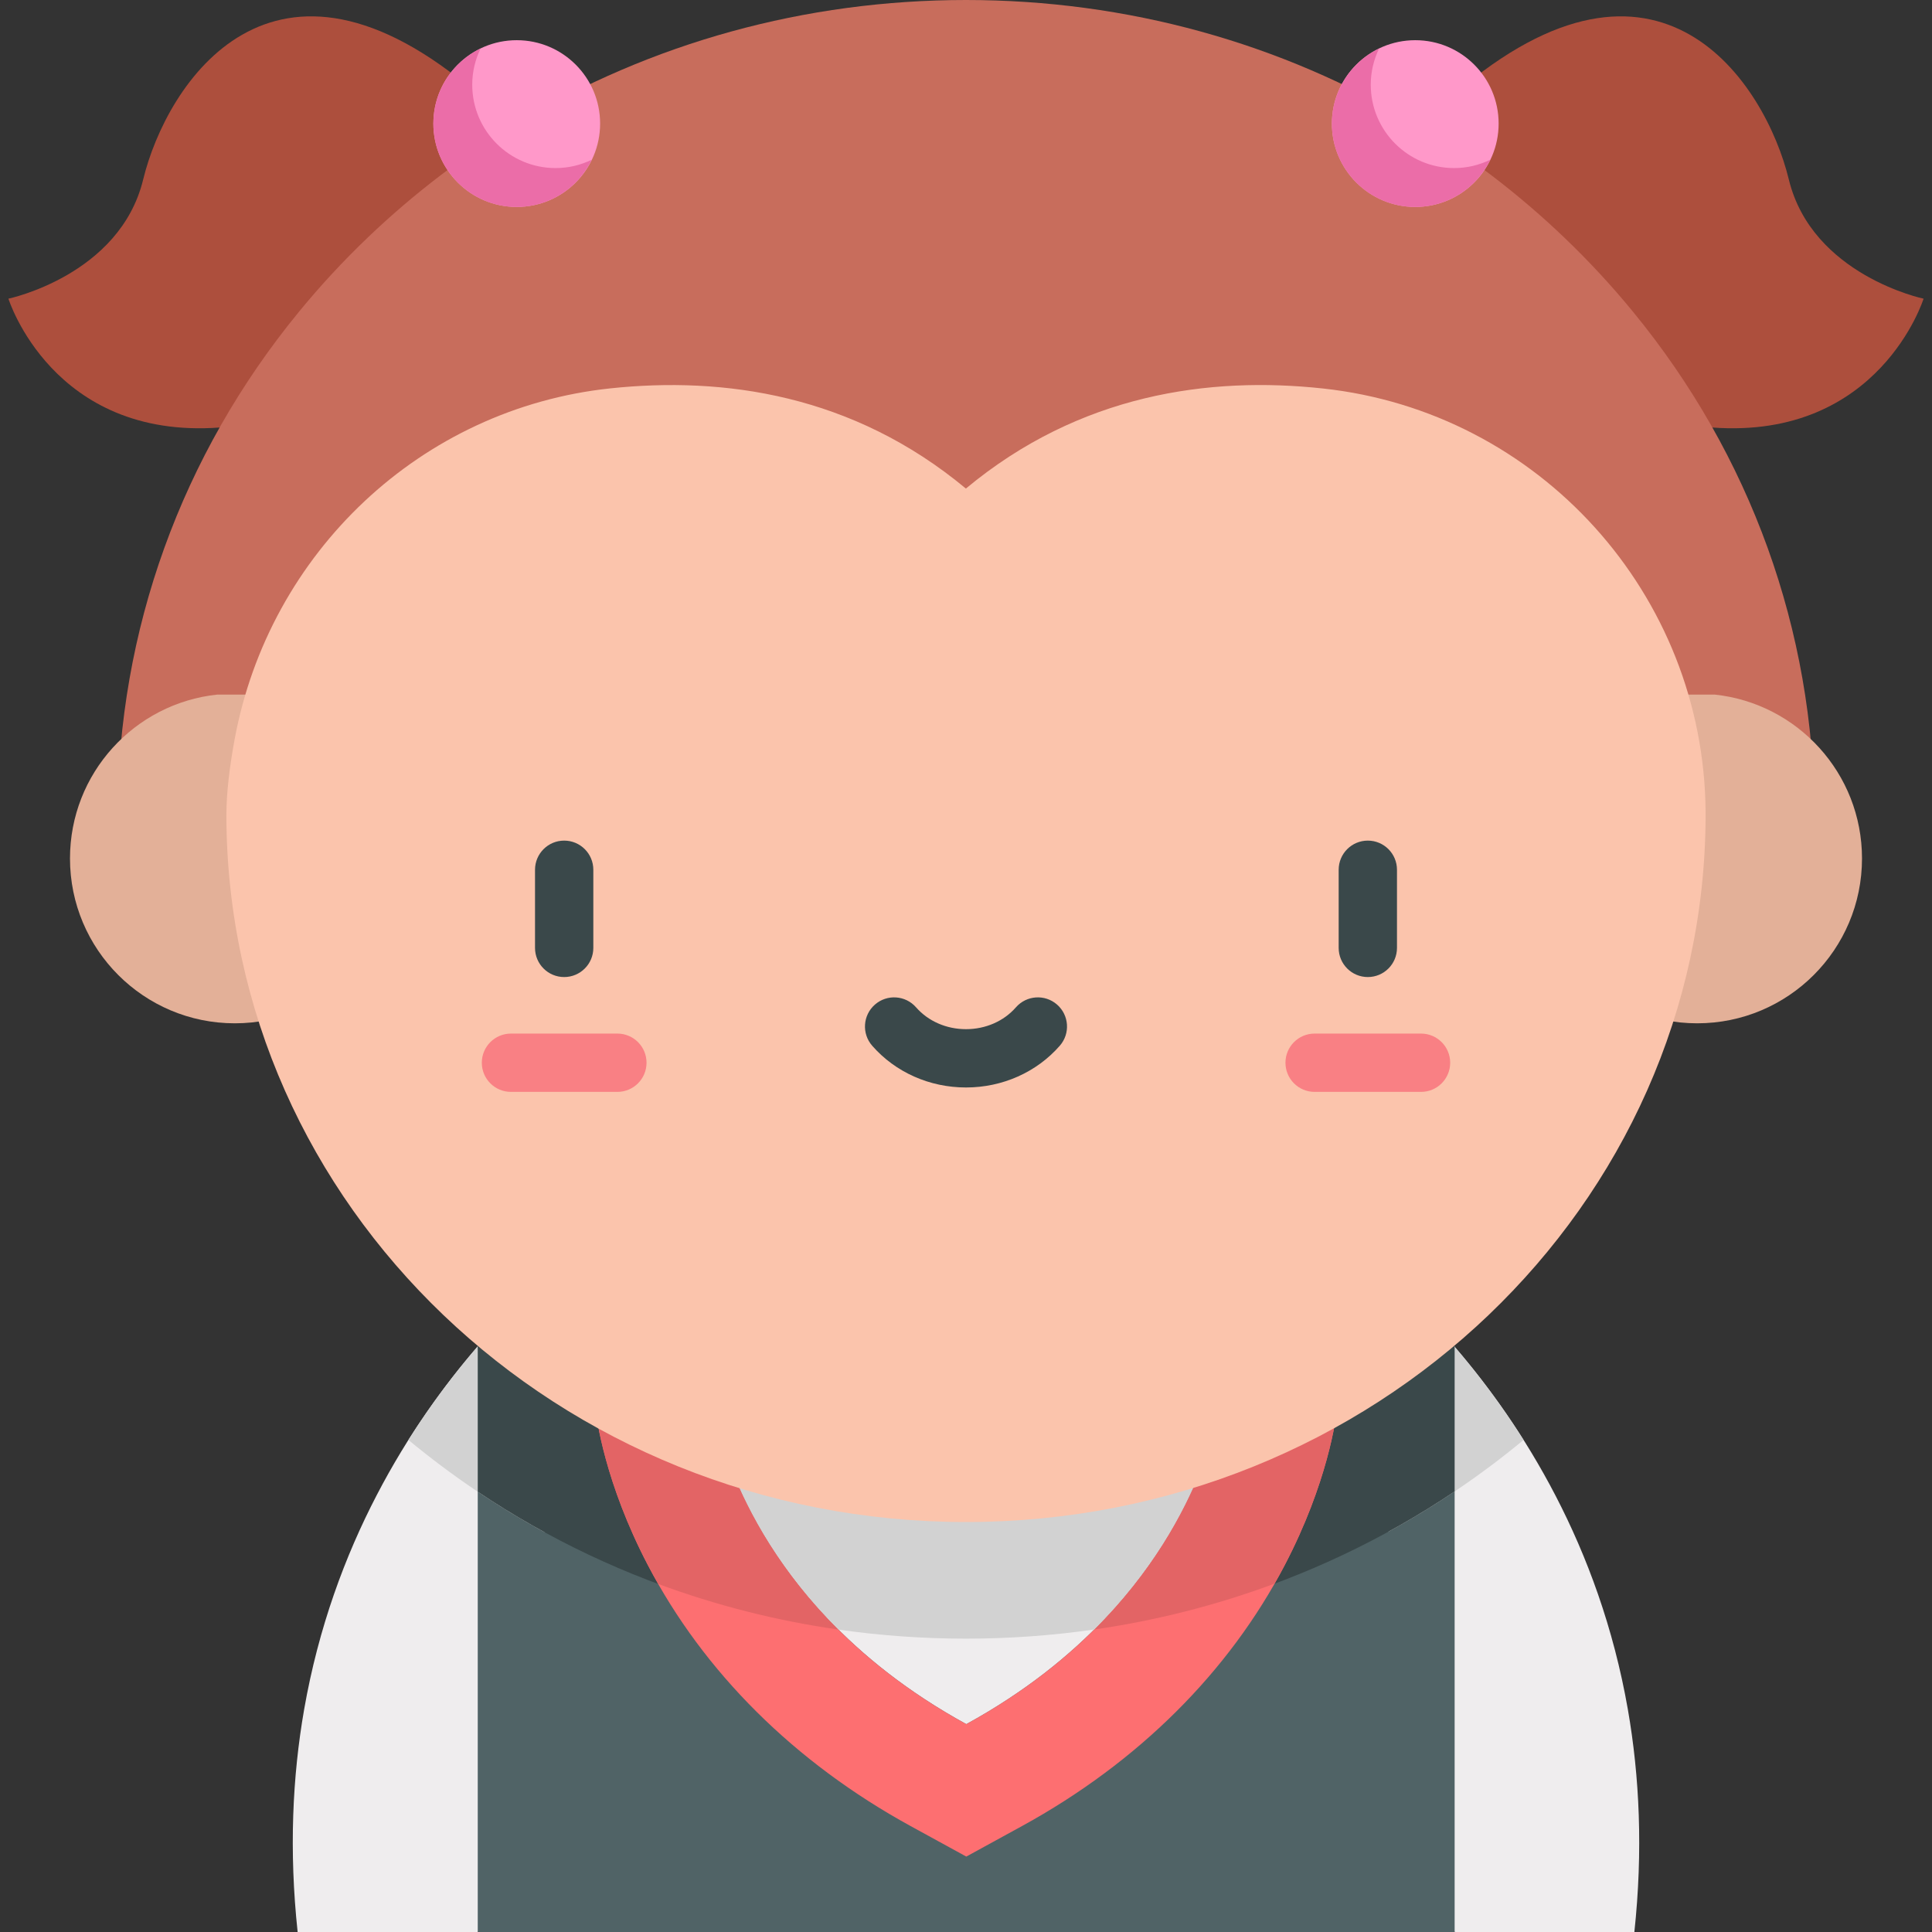 <?xml version="1.0" encoding="iso-8859-1"?>
<!-- Generator: Adobe Illustrator 19.0.0, SVG Export Plug-In . SVG Version: 6.00 Build 0)  -->
<svg version="1.1" id="Capa_1" xmlns="http://www.w3.org/2000/svg" xmlns:xlink="http://www.w3.org/1999/xlink" x="0px" y="0px"
	 viewBox="0 0 512 512" style="enable-background:new 0 0 512 512;" xml:space="preserve">
<rect x="0" y="0" width="512" height="512" fill="#333333" stroke="none"/>
<g>
	<path style="fill:#EFEDEE;" d="M126.607,356.793c-8.844,10.25-18.448,23.404-26.78,39.451c-8.341,16.037-15.41,34.967-19.227,56.77
		c-3.099,17.76-4.032,37.419-1.723,58.986h47.73l37.405-51.3L126.607,356.793z"/>
	<path style="fill:#EFEDEE;" d="M431.399,453.014c-7.596-43.422-28.129-75.435-45.779-95.961l-0.066-0.26l-0.046,0.128
		c-0.004-0.005-0.008-0.01-0.012-0.014v0.05l-37.346,103.744l37.346,51.22V512h47.628
		C435.431,490.433,434.498,470.774,431.399,453.014z"/>
</g>
<path style="fill:#506366;" d="M385.432,356.834c0.021,0.021,0.041,0.052,0.062,0.072V512H126.607V356.793L385.432,356.834z"/>
<g>
	<path style="fill:#AD4F3D;" d="M385.494,24.896c54.22-46.701,82.379-2.747,88.561,22.664s35.713,31.593,35.713,31.593
		s-11.67,37.388-55.971,34.146l-56.643-14.23L385.494,24.896z"/>
	<path style="fill:#AD4F3D;" d="M126.505,24.896c-54.22-46.701-82.378-2.747-88.56,22.664S2.232,79.152,2.232,79.152
		s11.67,37.388,55.971,34.146l56.643-14.23L126.505,24.896z"/>
</g>
<path style="fill:#C86D5C;" d="M432.835,82.702c-5.675-6.931-11.823-13.575-18.435-19.888
	c-12.072-11.528-25.267-21.582-39.342-30.067c0.114-0.069,0.075-0.109-0.176-0.109C339.546,11.38,298.669,0,255.999,0
	s-83.547,11.38-118.883,32.638c-14.14,8.507-27.396,18.6-39.518,30.176c-6.612,6.313-12.761,12.957-18.435,19.888
	c-31.041,37.869-47.922,84.34-48.004,133.332v0.113h449.68v-0.113C480.757,167.042,463.877,120.571,432.835,82.702z"/>
<circle style="fill:#FF98C9;" cx="375.058" cy="32.747" r="22.095"/>
<path style="fill:#EB6DA8;" d="M385.36,44.541c-12.204,0-22.095-9.893-22.095-22.095c0-3.439,0.809-6.682,2.21-9.584
	c-7.397,3.572-12.512,11.122-12.512,19.886c0,12.204,9.893,22.095,22.095,22.095c8.764,0,16.314-5.116,19.886-12.512
	C392.041,43.732,388.799,44.541,385.36,44.541z"/>
<circle style="fill:#FF98C9;" cx="136.941" cy="32.747" r="22.095"/>
<path style="fill:#EB6DA8;" d="M147.242,44.541c-12.204,0-22.095-9.893-22.095-22.095c0-3.439,0.809-6.682,2.21-9.584
	c-7.397,3.572-12.512,11.122-12.512,19.886c0,12.204,9.893,22.095,22.095,22.095c8.764,0,16.314-5.116,19.886-12.512
	C153.924,43.732,150.682,44.541,147.242,44.541z"/>
<g>
	<path style="fill:#E3B098;" d="M445.139,184.07c-21.947,2.313-39.052,20.876-39.052,43.436c0,24.125,19.557,43.682,43.682,43.682
		s43.682-19.557,43.682-43.682c0-22.561-17.104-41.123-39.052-43.436H445.139z"/>
	<path style="fill:#E3B098;" d="M66.86,184.07c21.947,2.313,39.052,20.876,39.052,43.436c0,24.125-19.557,43.682-43.682,43.682
		s-43.682-19.557-43.682-43.682c0-22.561,17.104-41.123,39.052-43.436H66.86z"/>
</g>
<g>
	<path style="fill:#D2D2D2;" d="M403.761,381.598c-5.974-9.47-12.22-17.658-18.142-24.545l-0.066-0.26l-0.046,0.128
		c-0.004-0.005-0.008-0.01-0.012-0.014v0.05l-17.643,49.012C380.515,399.039,392.54,390.896,403.761,381.598z"/>
	<path style="fill:#D2D2D2;" d="M126.607,356.793c-5.986,6.937-12.319,15.21-18.371,24.805c11.283,9.348,23.374,17.53,36.113,24.482
		L126.607,356.793z"/>
</g>
<path style="fill:#3A484A;" d="M126.607,356.793v38.524c37.716,25.307,82.487,38.944,129.392,38.944
	c46.947,0,91.757-13.659,129.495-39.011v-38.343c-0.021-0.021-0.041-0.052-0.062-0.072L126.607,356.793z"/>
<path style="fill:#EFEDEE;" d="M323.83,369.505c0,0-5.726,53.415-67.749,87.408c-62.033-33.992-67.749-87.408-67.749-87.408H323.83z
	"/>
<path style="fill:#FD6F71;" d="M156.013,356.793l1.713,15.985c0.339,3.201,2.627,20.243,13.933,41.923
	c14.837,28.441,38.917,52.368,69.626,69.206l14.795,8.105l14.795-8.105c30.709-16.837,54.79-40.764,69.626-69.206
	c11.307-21.68,13.585-38.722,13.933-41.923l1.703-15.944L156.013,356.793z M256.082,456.912
	c-62.033-33.992-67.749-87.408-67.749-87.408h135.498C323.83,369.505,318.105,422.92,256.082,456.912z"/>
<path style="fill:#E36465;" d="M289.979,431.833c16.445-2.366,32.453-6.449,47.797-12.149c0.939-1.645,1.852-3.305,2.727-4.983
	c11.307-21.68,13.585-38.722,13.933-41.923l1.703-15.945l-101.225-0.021l-98.901-0.015l1.713,15.981
	c0.339,3.201,2.627,20.243,13.933,41.923c0.888,1.704,1.814,3.388,2.769,5.058c15.339,5.682,31.34,9.748,47.777,12.098
	c-30.432-30.264-33.872-62.354-33.872-62.354h135.498C323.83,369.505,320.385,401.577,289.979,431.833z"/>
<path style="fill:#D2D2D2;" d="M323.83,369.505H188.333c0,0,3.442,32.093,33.878,62.358c11.09,1.585,22.376,2.396,33.789,2.396
	c11.478,0,22.828-0.822,33.978-2.425C320.385,401.578,323.83,369.505,323.83,369.505z"/>
<path style="fill:#FBC4AC;" d="M452.001,215.156c-0.405-57.631-44.098-106.005-101.397-112.202
	c-30.142-3.261-64.482,1.437-94.634,26.519c-30.033-24.983-64.213-29.737-94.261-26.548c-50.113,5.32-90.388,43.495-99.541,93.051
	c-1.333,7.22-2.163,14.112-2.175,20.116c0.197,103.453,87.873,187.261,196.005,187.261s195.809-83.807,196.005-187.261
	C452.004,215.781,452.003,215.469,452.001,215.156z"/>
<path style="fill:#3A484A;" d="M149.512,258.929c-4.267,0-7.726-3.459-7.726-7.726v-20.706c0-4.267,3.459-7.726,7.726-7.726
	s7.726,3.459,7.726,7.726v20.706C157.238,255.469,153.779,258.929,149.512,258.929z"/>
<path style="fill:#F98084;" d="M163.612,289.362h-28.201c-4.267,0-7.726-3.459-7.726-7.726c0-4.267,3.459-7.726,7.726-7.726h28.201
	c4.267,0,7.726,3.459,7.726,7.726C171.338,285.903,167.879,289.362,163.612,289.362z"/>
<path style="fill:#3A484A;" d="M362.487,258.929c-4.267,0-7.726-3.459-7.726-7.726v-20.706c0-4.267,3.459-7.726,7.726-7.726
	c4.267,0,7.726,3.459,7.726,7.726v20.706C370.214,255.469,366.754,258.929,362.487,258.929z"/>
<path style="fill:#F98084;" d="M376.587,289.362h-28.201c-4.267,0-7.726-3.459-7.726-7.726c0-4.267,3.459-7.726,7.726-7.726h28.201
	c4.267,0,7.726,3.459,7.726,7.726C384.314,285.903,380.855,289.362,376.587,289.362z"/>
<path style="fill:#3A484A;" d="M255.999,288.193c-9.653,0-18.715-4.034-24.863-11.068c-2.808-3.213-2.481-8.094,0.732-10.902
	c3.213-2.808,8.093-2.481,10.902,0.732c3.214,3.677,8.035,5.786,13.229,5.786c5.194,0,10.015-2.109,13.229-5.786
	c2.808-3.213,7.689-3.541,10.902-0.732c3.213,2.808,3.541,7.689,0.732,10.902C274.715,284.159,265.652,288.193,255.999,288.193z"/>
<g>
</g>
<g>
</g>
<g>
</g>
<g>
</g>
<g>
</g>
<g>
</g>
<g>
</g>
<g>
</g>
<g>
</g>
<g>
</g>
<g>
</g>
<g>
</g>
<g>
</g>
<g>
</g>
<g>
</g>
</svg>

